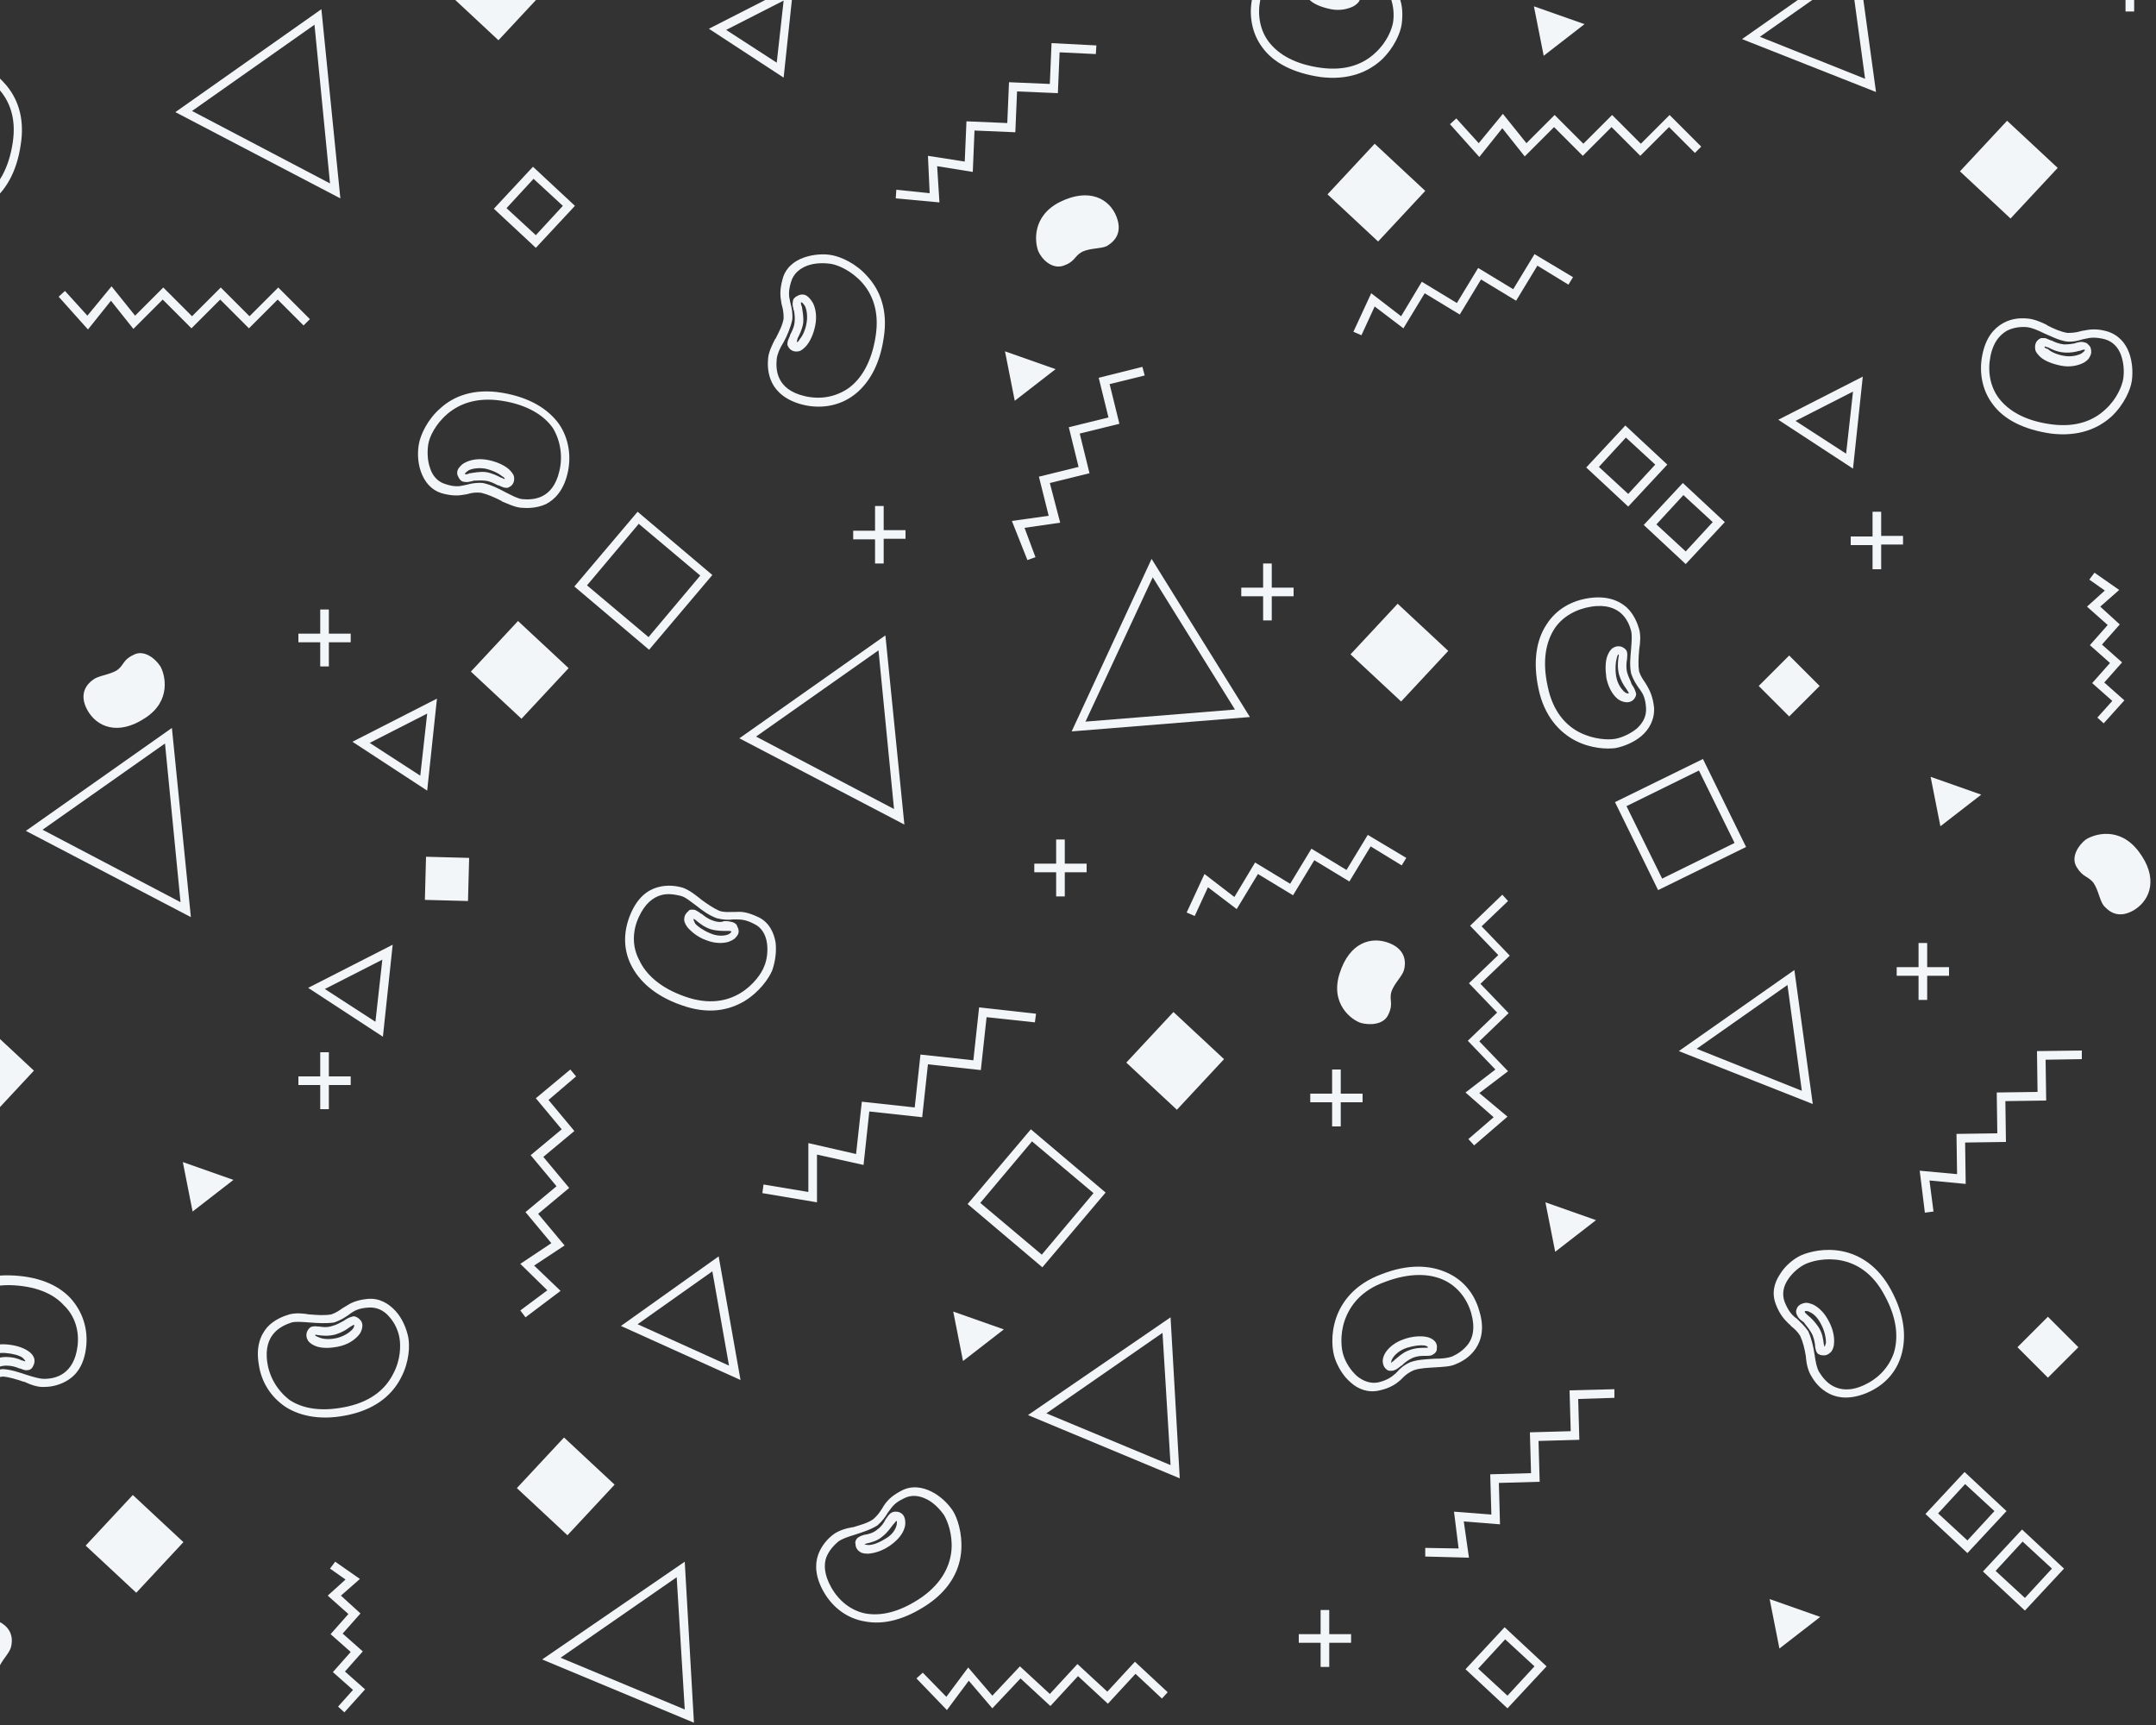<?xml version="1.0" encoding="utf-8"?>
<!-- Generator: Adobe Illustrator 26.5.0, SVG Export Plug-In . SVG Version: 6.00 Build 0)  -->
<svg version="1.1" id="圖層_1" xmlns="http://www.w3.org/2000/svg" xmlns:xlink="http://www.w3.org/1999/xlink" x="0px" y="0px"
	 viewBox="0 0 375 300" style="enable-background:new 0 0 375 300;" xml:space="preserve">
<rect x="0" y="0" width="375" height="300" fill="#333333" stroke="none"/>
<style type="text/css">
	.st0{fill:#F3F6F8;}
	.st1{fill-rule:evenodd;clip-rule:evenodd;fill:#F3F6F8;}
</style>
<path class="st0" d="M185,46.2c2-0.7,1.8-1.6,3.2-2.4c1.5-0.7,3.2-0.5,4.3-1c1-0.6,2.9-2,1.7-5.1c-1.2-3.1-4.7-5.1-9.8-2.6
	c-5,2.5-4.4,7.1-3.8,8.6C181.2,45.1,183,46.9,185,46.2z"/>
<path class="st0" d="M23.2,113.9c-1.9,0.9-1.6,1.8-2.9,2.7c-1.4,0.8-3.2,0.9-4.1,1.6c-1,0.7-2.6,2.4-1,5.3c1.6,2.9,5.3,4.5,10,1.4
	c4.7-3,3.5-7.6,2.7-9C27,114.5,25,112.9,23.2,113.9z"/>
<path class="st0" d="M241.5,176.4c0.9-1.9,0.1-2.4,0.5-3.9c0.5-1.5,1.9-2.7,2.2-3.8c0.3-1.1,0.5-3.5-2.6-4.7
	c-3.1-1.2-6.9-0.1-8.6,5.3c-1.7,5.3,2.1,8.1,3.7,8.6C238.1,178.3,240.7,178.3,241.5,176.4z"/>
<path class="st0" d="M-0.8,294.2c0.9-1.9,0.1-2.4,0.5-3.9c0.5-1.5,1.9-2.7,2.2-3.8c0.3-1.1,0.5-3.5-2.6-4.7c-3.1-1.2-6.9,0-8.6,5.3
	c-1.7,5.3,2.1,8.1,3.7,8.6C-4.2,296.1-1.7,296.1-0.8,294.2z"/>
<path class="st0" d="M387.2,249.2c0.9-1.9,0.1-2.4,0.5-3.9c0.5-1.5,1.9-2.7,2.2-3.8c0.3-1.1,0.5-3.5-2.6-4.7s-6.9-0.1-8.6,5.3
	c-1.7,5.3,2.1,8.1,3.7,8.6C383.8,251.1,386.4,251.1,387.2,249.2z"/>
<path class="st0" d="M361.2,150.8c1.1,1.8,1.9,1.5,2.9,2.7c0.9,1.3,1.1,3.1,1.8,4c0.8,0.9,2.5,2.5,5.4,0.7c2.8-1.8,4.1-5.6,0.7-10.1
	c-3.4-4.5-7.8-3-9.2-2.1C361.6,146.9,360.1,149,361.2,150.8z"/>
<path class="st0" d="M174.6,231.2l-8.8-3.1l1.7,8.6L174.6,231.2z"/>
<path class="st0" d="M40.6,205.2l-8.8-3.1l1.7,8.6L40.6,205.2z"/>
<path class="st0" d="M277.6,212.2l-8.8-3.1l1.7,8.6L277.6,212.2z"/>
<path class="st0" d="M316.6,281.2l-8.8-3.1l1.7,8.6L316.6,281.2z"/>
<path class="st0" d="M344.6,138.2l-8.8-3.1l1.7,8.6L344.6,138.2z"/>
<path class="st0" d="M183.6,64.2l-8.8-3.1l1.7,8.6L183.6,64.2z"/>
<path class="st0" d="M-4.4,94.2l-8.8-3.1l1.7,8.6L-4.4,94.2z"/>
<path class="st0" d="M275.6,4.2l-8.8-3.1l1.7,8.6L275.6,4.2z"/>
<path class="st0" d="M195.9,184.8l8.2-8.8l8.8,8.2l-8.2,8.8L195.9,184.8z"/>
<path class="st0" d="M14.9,268.8l8.2-8.8l8.8,8.2l-8.2,8.8L14.9,268.8z"/>
<path class="st0" d="M234.9,113.8l8.2-8.8l8.8,8.2l-8.2,8.8L234.9,113.8z"/>
<path class="st0" d="M340.9,29.8l8.2-8.8l8.8,8.2l-8.2,8.8L340.9,29.8z"/>
<path class="st0" d="M89.9,258.8l8.2-8.8l8.8,8.2l-8.2,8.8L89.9,258.8z"/>
<path class="st0" d="M230.9,33.8l8.2-8.8l8.8,8.2l-8.2,8.8L230.9,33.8z"/>
<path class="st0" d="M-11.1,186.8l8.2-8.8l8.8,8.2l-8.2,8.8L-11.1,186.8z"/>
<path class="st0" d="M81.9,116.8l8.2-8.8l8.8,8.2l-8.2,8.8L81.9,116.8z"/>
<path class="st0" d="M77.9-1.2l8.2-8.8l8.8,8.2L86.7,7L77.9-1.2z"/>
<path class="st0" d="M13.1-8l7.5,0.2l-0.2,7.5l-7.5-0.2L13.1-8z"/>
<path class="st0" d="M305.9,119.3l5.3-5.3l5.3,5.3l-5.3,5.3L305.9,119.3z"/>
<path class="st0" d="M385.9,21.3l5.3-5.3l5.3,5.3l-5.3,5.3L385.9,21.3z"/>
<path class="st0" d="M350.9,234.3l5.3-5.3l5.3,5.3l-5.3,5.3L350.9,234.3z"/>
<path class="st0" d="M382.9,78.3l5.3-5.3l5.3,5.3l-5.3,5.3L382.9,78.3z"/>
<path class="st0" d="M74.1,149l7.5,0.2l-0.2,7.5l-7.5-0.2L74.1,149z"/>
<path class="st1" d="M140,68.9c-2.6-0.6-3.8-1.8-4.4-3c-0.6-1.2-0.6-2.5-0.5-3.5c0.1-0.8,0.5-1.8,1.2-2.9l0,0
	c0.6-1.1,1.2-2.5,1.5-3.9l0,0l0,0c0.1-1.2-0.1-2.1-0.3-2.8c0-0.2-0.1-0.3-0.1-0.5c-0.2-0.8-0.3-1.7,0.2-3.3c0.4-1.4,1.5-2.3,2.8-2.8
	c1.4-0.5,2.9-0.5,4.2-0.3c1.2,0.2,3.5,1.2,5.3,3.2c1.8,2,3.1,5,2.4,9.4c-0.7,4.5-2.5,7.4-4.7,9C145.3,69.1,142.6,69.5,140,68.9z
	 M133.6,62.3c-0.1,1.1-0.1,2.7,0.7,4.3c0.8,1.6,2.5,3.1,5.4,3.8c2.9,0.7,6.1,0.3,8.7-1.6c2.6-1.9,4.6-5.2,5.3-10
	c0.8-4.9-0.7-8.4-2.8-10.7c-2-2.3-4.6-3.4-6.1-3.7c-1.4-0.3-3.3-0.2-5,0.4c-1.7,0.6-3.2,1.8-3.7,3.8c-0.5,1.8-0.4,3-0.2,4
	c0,0.2,0.1,0.4,0.1,0.5c0.2,0.7,0.3,1.3,0.3,2.3c-0.2,1.2-0.8,2.3-1.4,3.5l-0.1,0.1C134.3,60,133.7,61.2,133.6,62.3z M138.6,59.5
	C138.6,59.5,138.5,59.5,138.6,59.5c0-0.1,0-0.2,0.1-0.5l0-0.1c0.3-0.6,0.8-1.5,1-2.7c0.1-1.1-0.1-2-0.2-2.7c0-0.1,0-0.2-0.1-0.3
	c-0.1-0.4-0.1-0.5-0.1-0.6c0,0,0,0,0,0l0,0c0,0,0.1,0,0.2,0c0.1,0.1,0.3,0.3,0.5,0.6c0.3,0.6,0.5,1.7,0.3,2.9
	c-0.2,1.3-0.7,2.3-1.2,2.9C138.9,59.4,138.7,59.5,138.6,59.5z M138.2,56.1c-0.1,0.9-0.5,1.6-0.8,2.2l0,0.1c-0.1,0.3-0.3,0.6-0.4,1
	c0,0.2-0.1,0.4,0,0.7c0.1,0.2,0.2,0.4,0.4,0.6c0.4,0.4,1,0.5,1.5,0.4c0.5-0.1,0.9-0.5,1.3-0.9c0.7-0.8,1.3-2.1,1.6-3.6
	c0.3-1.5,0.1-2.9-0.4-3.9c-0.3-0.5-0.6-0.9-1-1.2c-0.4-0.3-1-0.4-1.6-0.1c-0.2,0.1-0.4,0.2-0.6,0.4c-0.2,0.2-0.3,0.4-0.3,0.7
	c-0.1,0.4,0,0.8,0.1,1.2c0,0.1,0,0.2,0.1,0.3C138.2,54.6,138.3,55.3,138.2,56.1z"/>
<path class="st1" d="M219.2,0c0.5-2.6,1.7-3.8,2.9-4.5c1.2-0.6,2.5-0.7,3.5-0.6c0.8,0.1,1.8,0.5,3,1.1l0,0c1.2,0.5,2.5,1.2,3.9,1.4
	l0,0l0,0c1.2,0.1,2.1-0.2,2.8-0.4c0.2,0,0.3-0.1,0.5-0.1c0.8-0.2,1.7-0.3,3.3,0.1c1.4,0.4,2.3,1.4,2.8,2.7c0.5,1.4,0.6,2.9,0.4,4.2
	c-0.2,1.2-1.1,3.5-3.1,5.3c-1.9,1.8-4.9,3.2-9.4,2.6c-4.5-0.6-7.4-2.3-9.1-4.5C219.1,5.2,218.7,2.5,219.2,0z M225.7-6.6
	c-1.1-0.1-2.7-0.1-4.3,0.8c-1.6,0.9-3,2.5-3.6,5.5c-0.6,2.9-0.1,6.1,1.8,8.6c1.9,2.6,5.3,4.4,10.1,5.1c4.9,0.6,8.3-0.9,10.6-3
	c2.2-2.1,3.3-4.7,3.5-6.2c0.2-1.5,0.2-3.3-0.5-4.9c-0.6-1.6-1.8-3.1-3.9-3.7c-1.8-0.5-3-0.3-4-0.1c-0.2,0-0.4,0.1-0.5,0.1
	c-0.7,0.2-1.3,0.3-2.3,0.3c-1.2-0.2-2.3-0.7-3.5-1.3L229-5.4C228-6,226.8-6.5,225.7-6.6z M228.6-1.7C228.6-1.7,228.6-1.8,228.6-1.7
	c0.1-0.1,0.2,0,0.5,0.1l0.1,0c0.6,0.3,1.5,0.8,2.8,0.9c1.1,0.1,2-0.1,2.7-0.3c0.1,0,0.2,0,0.3-0.1c0.4-0.1,0.5-0.1,0.6-0.1
	c0,0,0,0,0,0l0,0c0,0,0,0.1,0,0.2c-0.1,0.1-0.3,0.3-0.6,0.5c-0.6,0.3-1.7,0.6-2.9,0.4c-1.3-0.2-2.3-0.7-2.9-1.2
	C228.7-1.4,228.6-1.6,228.6-1.7z M232-2.1c-0.9-0.1-1.6-0.4-2.2-0.7l-0.1,0c-0.3-0.1-0.6-0.3-1-0.4c-0.2,0-0.4,0-0.7,0
	c-0.2,0.1-0.4,0.2-0.6,0.4c-0.4,0.4-0.5,1-0.4,1.6c0.1,0.5,0.5,0.9,0.9,1.3c0.8,0.7,2.1,1.2,3.6,1.5c1.5,0.3,2.9,0,3.9-0.5
	c0.5-0.3,0.9-0.6,1.1-1.1c0.3-0.5,0.3-1,0.1-1.6c-0.1-0.2-0.3-0.4-0.5-0.6c-0.2-0.2-0.4-0.2-0.7-0.3c-0.4-0.1-0.8,0-1.2,0.1
	c-0.1,0-0.2,0.1-0.3,0.1C233.5-2.2,232.8-2.1,232-2.1z"/>
<path class="st1" d="M346.2,62c0.5-2.6,1.7-3.8,2.9-4.5c1.2-0.6,2.5-0.7,3.5-0.6c0.8,0.1,1.8,0.5,3,1.1l0,0c1.2,0.5,2.5,1.2,3.9,1.4
	l0,0l0,0c1.2,0.1,2.1-0.2,2.8-0.4c0.2,0,0.3-0.1,0.5-0.1c0.8-0.2,1.7-0.3,3.3,0.1c1.4,0.4,2.3,1.4,2.8,2.7c0.5,1.4,0.6,2.9,0.4,4.2
	c-0.2,1.2-1.1,3.5-3.1,5.3c-1.9,1.8-4.9,3.2-9.4,2.6c-4.5-0.6-7.4-2.3-9.1-4.5C346.1,67.2,345.7,64.5,346.2,62z M352.7,55.4
	c-1.1-0.1-2.7-0.1-4.3,0.8c-1.6,0.9-3,2.5-3.6,5.5c-0.6,2.9-0.1,6.1,1.8,8.6c1.9,2.6,5.3,4.4,10.1,5.1c4.9,0.6,8.3-0.9,10.6-3
	c2.2-2.1,3.3-4.7,3.5-6.2c0.2-1.5,0.1-3.3-0.5-4.9c-0.6-1.6-1.8-3.1-3.9-3.7c-1.8-0.5-3-0.3-4-0.1c-0.2,0-0.4,0.1-0.5,0.1
	c-0.7,0.2-1.3,0.3-2.3,0.3c-1.2-0.2-2.3-0.7-3.5-1.3l-0.1-0.1C355,56,353.8,55.5,352.7,55.4z M355.6,60.3
	C355.6,60.3,355.6,60.2,355.6,60.3c0.1-0.1,0.2,0,0.5,0.1l0.1,0c0.6,0.3,1.5,0.8,2.8,0.9c1.1,0.1,2-0.1,2.7-0.3c0.1,0,0.2,0,0.3-0.1
	c0.4-0.1,0.5-0.1,0.6-0.1c0,0,0,0,0,0l0,0c0,0,0,0.1,0,0.2c-0.1,0.1-0.3,0.3-0.6,0.5c-0.6,0.3-1.7,0.6-2.9,0.4
	c-1.3-0.2-2.4-0.7-2.9-1.2C355.7,60.6,355.6,60.4,355.6,60.3z M359,59.9c-0.9-0.1-1.6-0.4-2.2-0.7l-0.1,0c-0.3-0.1-0.6-0.3-1-0.4
	c-0.2,0-0.4,0-0.7,0c-0.2,0.1-0.4,0.2-0.6,0.4c-0.4,0.4-0.5,1-0.4,1.6c0.1,0.5,0.5,0.9,0.9,1.3c0.8,0.7,2.1,1.2,3.6,1.5
	c1.5,0.3,2.9,0,3.9-0.5c0.5-0.3,0.9-0.6,1.1-1.1c0.3-0.5,0.3-1,0.1-1.6c-0.1-0.2-0.3-0.4-0.5-0.6c-0.2-0.2-0.4-0.2-0.7-0.3
	c-0.4-0.1-0.8,0-1.2,0.1c-0.1,0-0.2,0.1-0.3,0.1C360.5,59.8,359.8,59.9,359,59.9z"/>
<path class="st1" d="M276.8,105.5c2.6-0.4,4.2,0.3,5.2,1.2c1,0.9,1.5,2.2,1.7,3c0.2,0.8,0.1,1.8,0,3.2v0c-0.1,1.3-0.3,2.7,0,4.2l0,0
	l0,0c0.4,1.2,0.9,1.9,1.3,2.5c0.1,0.1,0.2,0.3,0.3,0.4c0.5,0.7,0.9,1.5,1,3.1c0.1,1.4-0.5,2.6-1.6,3.6c-1.1,0.9-2.6,1.6-3.8,1.8
	c-1.2,0.2-3.7,0.1-6.1-1.1c-2.4-1.2-4.7-3.6-5.6-8c-1-4.5-0.3-7.8,1.2-10.1C271.8,107.2,274.2,105.9,276.8,105.5z M285.1,109.4
	c-0.3-1-0.9-2.6-2.2-3.8c-1.4-1.2-3.4-2-6.4-1.6c-3,0.4-5.8,1.9-7.5,4.6c-1.8,2.7-2.4,6.5-1.4,11.2c1,4.8,3.7,7.6,6.4,9
	c2.7,1.4,5.5,1.5,7,1.3c1.5-0.3,3.2-1,4.5-2.1c1.3-1.1,2.3-2.8,2.2-4.9c-0.2-1.9-0.7-2.9-1.2-3.8c-0.1-0.2-0.2-0.3-0.3-0.5
	c-0.4-0.6-0.8-1.1-1.1-2c-0.2-1.2-0.1-2.5,0-3.7l0-0.1C285.3,111.8,285.4,110.5,285.1,109.4z M281.5,113.8
	C281.5,113.8,281.5,113.8,281.5,113.8c0.1,0.1,0.1,0.2,0,0.5l0,0.1c-0.1,0.7-0.2,1.7,0.1,2.9c0.3,1,0.8,1.9,1.2,2.4
	c0.1,0.1,0.1,0.2,0.2,0.3c0.2,0.3,0.3,0.5,0.3,0.6c0,0,0,0,0,0l0,0c0,0,0,0-0.2,0c-0.1,0-0.4-0.1-0.7-0.4c-0.5-0.5-1.1-1.4-1.3-2.6
	c-0.2-1.3-0.1-2.4,0.1-3.1C281.3,114,281.4,113.9,281.5,113.8z M283,116.9c-0.2-0.9-0.1-1.7,0-2.3l0-0.1c0-0.3,0.1-0.7,0-1
	c0-0.2-0.1-0.4-0.3-0.6c-0.2-0.2-0.4-0.3-0.6-0.4c-0.6-0.2-1.1-0.1-1.6,0.2c-0.4,0.3-0.7,0.8-0.9,1.3c-0.4,1-0.4,2.4-0.2,3.9
	c0.3,1.5,1,2.8,1.8,3.5c0.4,0.4,0.9,0.6,1.4,0.7c0.5,0.1,1.1,0,1.5-0.4c0.2-0.2,0.3-0.4,0.4-0.6c0.1-0.3,0.1-0.5,0-0.7
	c-0.1-0.4-0.3-0.8-0.5-1.1c-0.1-0.1-0.1-0.2-0.2-0.3C283.6,118.3,283.2,117.7,283,116.9z"/>
<path class="st1" d="M255.9,228.4c0.7,2.5,0.3,4.2-0.5,5.3c-0.8,1.1-1.9,1.8-2.8,2.2c-0.8,0.3-1.8,0.4-3.1,0.4h0
	c-1.3,0.1-2.8,0.1-4.2,0.6l0,0l0,0c-1.1,0.5-1.8,1.1-2.3,1.7c-0.1,0.1-0.2,0.2-0.3,0.3c-0.6,0.5-1.3,1.1-2.9,1.5
	c-1.4,0.3-2.7-0.2-3.8-1.1c-1.1-1-1.9-2.3-2.3-3.5c-0.4-1.1-0.7-3.6,0.2-6.2c0.9-2.5,2.8-5.2,7.1-6.7c4.3-1.6,7.7-1.4,10.1-0.3
	C253.5,223.7,255.2,225.9,255.9,228.4z M253.3,237.2c1-0.4,2.4-1.2,3.4-2.7c1-1.5,1.5-3.6,0.6-6.5c-0.8-2.9-2.7-5.4-5.7-6.7
	c-2.9-1.3-6.7-1.5-11.3,0.3c-4.6,1.7-6.9,4.7-7.9,7.6c-1,2.9-0.7,5.7-0.2,7.1c0.5,1.4,1.4,3,2.7,4.1c1.3,1.2,3.1,1.9,5.1,1.4
	c1.8-0.4,2.8-1.1,3.6-1.8c0.1-0.1,0.3-0.3,0.4-0.4c0.5-0.5,1-0.9,1.9-1.3c1.2-0.4,2.4-0.4,3.7-0.5l0.1,0
	C251,237.7,252.3,237.7,253.3,237.2z M248.4,234.3C248.4,234.3,248.5,234.3,248.4,234.3c-0.1,0.1-0.2,0.1-0.5,0.1h-0.1
	c-0.7,0-1.7,0-2.9,0.5c-1,0.4-1.7,1.1-2.2,1.5c-0.1,0.1-0.2,0.1-0.2,0.2c-0.3,0.2-0.4,0.3-0.5,0.4c0,0,0,0,0,0h0c0,0-0.1,0,0-0.2
	c0-0.2,0.1-0.4,0.3-0.7c0.4-0.6,1.2-1.3,2.4-1.7c1.3-0.4,2.4-0.5,3.1-0.4C248.2,234.1,248.3,234.2,248.4,234.3z M245.6,236.2
	c0.9-0.4,1.6-0.4,2.3-0.4l0.1,0c0.3,0,0.7,0,1-0.1c0.2-0.1,0.4-0.2,0.6-0.4c0.2-0.2,0.3-0.4,0.3-0.6c0.1-0.6,0-1.1-0.4-1.5
	c-0.4-0.4-0.9-0.6-1.4-0.7c-1.1-0.2-2.5-0.1-3.9,0.4c-1.5,0.5-2.6,1.4-3.2,2.3c-0.3,0.5-0.5,1-0.5,1.5c0,0.5,0.2,1.1,0.6,1.4
	c0.2,0.2,0.4,0.3,0.7,0.3c0.3,0,0.5,0,0.7-0.1c0.4-0.1,0.7-0.4,1-0.6c0.1-0.1,0.2-0.2,0.3-0.2C244.3,237,244.8,236.6,245.6,236.2z"
	/>
<path class="st1" d="M324.2,240.9c-2.4,1.1-4.1,0.8-5.3,0.2c-1.2-0.6-2-1.7-2.5-2.5c-0.4-0.7-0.6-1.7-0.8-3.1l0,0
	c-0.2-1.3-0.5-2.7-1.1-4l0,0l0,0c-0.7-1-1.4-1.6-1.9-2.1c-0.1-0.1-0.2-0.2-0.4-0.3c-0.6-0.5-1.2-1.2-1.8-2.7
	c-0.5-1.4-0.2-2.7,0.6-3.9c0.8-1.2,2-2.2,3.1-2.7c1.1-0.5,3.5-1.1,6.1-0.6c2.6,0.5,5.5,2.1,7.6,6.1c2.2,4,2.4,7.4,1.6,10
	C328.5,237.9,326.6,239.8,324.2,240.9z M315.1,239.4c0.5,0.9,1.5,2.2,3.1,3c1.6,0.8,3.8,1,6.6-0.2c2.8-1.2,5-3.4,5.9-6.5
	c0.9-3.1,0.6-6.9-1.7-11.2c-2.3-4.4-5.6-6.3-8.6-6.9c-3-0.6-5.7,0.1-7.1,0.7c-1.3,0.6-2.8,1.8-3.7,3.3c-1,1.5-1.5,3.3-0.7,5.3
	c0.7,1.8,1.5,2.6,2.2,3.3c0.1,0.1,0.3,0.2,0.4,0.4c0.6,0.5,1.1,0.9,1.6,1.7c0.5,1.1,0.8,2.3,1,3.6l0,0.1
	C314.2,237.2,314.5,238.5,315.1,239.4z M317.4,234.2C317.3,234.3,317.3,234.3,317.4,234.2c-0.1,0-0.1-0.2-0.2-0.5l0-0.1
	c-0.1-0.7-0.2-1.7-0.9-2.8c-0.6-0.9-1.3-1.6-1.8-2c-0.1-0.1-0.2-0.1-0.2-0.2c-0.3-0.2-0.4-0.4-0.4-0.5c0,0,0,0,0,0l0,0
	c0,0,0-0.1,0.2-0.1c0.1,0,0.4,0,0.7,0.2c0.7,0.3,1.4,1,2,2.2c0.6,1.2,0.8,2.3,0.8,3.1C317.5,233.9,317.4,234.1,317.4,234.2z
	 M315,231.7c0.5,0.8,0.6,1.6,0.7,2.2l0,0.1c0,0.3,0.1,0.7,0.2,1c0.1,0.2,0.2,0.4,0.4,0.5c0.2,0.1,0.4,0.2,0.7,0.2
	c0.6,0.1,1.1-0.2,1.5-0.6c0.3-0.4,0.5-1,0.5-1.5c0.1-1.1-0.2-2.5-0.9-3.8c-0.7-1.4-1.7-2.4-2.7-2.9c-0.5-0.2-1-0.4-1.5-0.3
	c-0.5,0.1-1,0.3-1.3,0.8c-0.1,0.2-0.2,0.5-0.2,0.7c0,0.3,0.1,0.5,0.2,0.7c0.2,0.4,0.5,0.7,0.8,0.9c0.1,0.1,0.2,0.2,0.3,0.2
	C314.1,230.5,314.6,231,315,231.7z"/>
<path class="st1" d="M13.5,234c-0.3,2.6-1.3,4-2.4,4.8c-1.1,0.8-2.4,1-3.4,1c-0.8,0-1.8-0.3-3.1-0.7l0,0c-1.2-0.4-2.6-0.9-4.1-1l0,0
	l0,0c-1.2,0.1-2.1,0.4-2.8,0.7c-0.2,0.1-0.3,0.1-0.4,0.2c-0.8,0.3-1.6,0.5-3.2,0.3c-1.4-0.2-2.5-1.1-3.1-2.4
	c-0.7-1.3-0.9-2.8-0.9-4.1c0.1-1.2,0.7-3.6,2.5-5.6c1.7-2,4.5-3.7,9-3.7c4.6,0.1,7.7,1.5,9.5,3.5C13,228.8,13.8,231.4,13.5,234z
	 M7.8,241.2c1.1,0,2.7-0.3,4.2-1.3c1.5-1,2.7-2.8,3-5.8c0.3-3-0.6-6-2.8-8.4c-2.2-2.3-5.7-3.8-10.6-3.9c-4.9-0.1-8.2,1.8-10.2,4.2
	c-2,2.3-2.7,5-2.8,6.5c-0.1,1.5,0.2,3.3,1,4.9c0.8,1.6,2.2,2.9,4.2,3.2c1.9,0.3,3,0,4-0.4c0.2-0.1,0.4-0.1,0.5-0.2
	c0.7-0.3,1.3-0.5,2.2-0.6c1.2,0.1,2.4,0.5,3.6,0.9l0.1,0C5.5,240.9,6.7,241.3,7.8,241.2z M4.4,236.7C4.4,236.7,4.4,236.8,4.4,236.7
	c-0.1,0.1-0.2,0-0.5-0.1l-0.1,0C3.2,236.3,2.3,236,1,236c-1.1,0-2,0.4-2.6,0.6c-0.1,0-0.2,0.1-0.3,0.1c-0.3,0.1-0.5,0.2-0.6,0.1
	c0,0,0,0,0,0l0,0c0,0,0-0.1,0-0.2c0.1-0.1,0.2-0.3,0.5-0.6c0.6-0.4,1.6-0.8,2.9-0.7c1.3,0.1,2.4,0.4,3,0.8
	C4.2,236.4,4.4,236.6,4.4,236.7z M1.1,237.5c0.9,0,1.6,0.2,2.3,0.5l0.1,0c0.3,0.1,0.7,0.3,1,0.3c0.2,0,0.4,0,0.7-0.1
	c0.2-0.1,0.4-0.3,0.5-0.5c0.3-0.5,0.4-1.1,0.2-1.6c-0.2-0.5-0.6-0.9-1.1-1.2c-0.9-0.6-2.3-1-3.8-1.1c-1.6-0.1-2.9,0.3-3.8,1
	c-0.4,0.3-0.8,0.7-1,1.2c-0.2,0.5-0.2,1,0.1,1.6c0.1,0.2,0.3,0.4,0.5,0.5c0.2,0.1,0.5,0.2,0.7,0.2c0.4,0,0.8-0.1,1.2-0.2
	c0.1,0,0.2-0.1,0.3-0.1C-0.4,237.8,0.2,237.5,1.1,237.5z"/>
<path class="st1" d="M46.5,237c-0.4-2.6,0.3-4.2,1.2-5.2c0.9-1,2.1-1.5,3-1.8c0.8-0.2,1.8-0.1,3.2,0h0c1.3,0.1,2.8,0.2,4.2,0l0,0
	l0,0c1.2-0.4,1.9-0.9,2.5-1.3c0.1-0.1,0.3-0.2,0.4-0.3c0.7-0.5,1.5-0.9,3.1-1c1.4-0.1,2.7,0.5,3.6,1.6c1,1.1,1.6,2.5,1.8,3.8
	c0.2,1.2,0.2,3.7-1.1,6.1c-1.2,2.4-3.5,4.7-7.9,5.7c-4.5,1-7.8,0.4-10.1-1.1C48.3,241.9,46.9,239.6,46.5,237z M50.3,228.6
	c-1,0.3-2.6,0.9-3.8,2.2c-1.2,1.4-2,3.4-1.5,6.4c0.4,3,2,5.7,4.7,7.5c2.7,1.7,6.5,2.4,11.2,1.3c4.8-1.1,7.5-3.7,8.9-6.5
	c1.4-2.7,1.5-5.5,1.2-7c-0.3-1.4-1-3.2-2.2-4.5c-1.2-1.3-2.8-2.3-4.9-2.1c-1.9,0.2-2.9,0.7-3.8,1.3c-0.2,0.1-0.3,0.2-0.5,0.3
	c-0.6,0.4-1.1,0.8-2,1.1c-1.2,0.2-2.5,0.1-3.7,0l-0.1,0C52.7,228.4,51.4,228.3,50.3,228.6z M54.8,232.2
	C54.7,232.2,54.7,232.2,54.8,232.2c0.1-0.1,0.2-0.1,0.5,0l0.1,0c0.7,0.1,1.7,0.2,2.9-0.1c1-0.3,1.9-0.8,2.4-1.2
	c0.1-0.1,0.2-0.1,0.3-0.2c0.3-0.2,0.5-0.3,0.6-0.3c0,0,0,0,0,0l0,0c0,0,0,0,0,0.2c0,0.1-0.1,0.4-0.4,0.7c-0.5,0.5-1.4,1.1-2.6,1.4
	c-1.3,0.3-2.4,0.2-3.1-0.1C55,232.4,54.8,232.3,54.8,232.2z M57.8,230.6c-0.9,0.3-1.7,0.2-2.3,0.1l-0.1,0c-0.3,0-0.7-0.1-1,0
	c-0.2,0-0.4,0.1-0.6,0.3c-0.2,0.2-0.3,0.4-0.4,0.6c-0.2,0.6-0.1,1.1,0.2,1.6c0.3,0.4,0.8,0.7,1.3,0.9c1,0.4,2.4,0.4,3.9,0.1
	c1.5-0.3,2.7-1,3.5-1.9c0.4-0.4,0.6-0.9,0.7-1.4c0.1-0.5,0-1.1-0.5-1.5c-0.2-0.2-0.4-0.3-0.6-0.4c-0.3-0.1-0.5-0.1-0.7,0
	c-0.4,0.1-0.8,0.3-1.1,0.5c-0.1,0.1-0.2,0.1-0.3,0.2C59.2,230,58.6,230.4,57.8,230.6z"/>
<path class="st1" d="M111.1,159.5c1.1-2.4,2.5-3.4,3.8-3.8c1.3-0.4,2.6-0.1,3.5,0.1c0.8,0.2,1.6,0.9,2.7,1.7l0,0
	c1,0.8,2.2,1.7,3.6,2.2l0,0l0,0c1.2,0.3,2.1,0.3,2.8,0.2c0.2,0,0.3,0,0.5,0c0.8,0,1.7,0,3.2,0.8c1.3,0.6,2,1.9,2.2,3.3
	c0.2,1.4,0,3-0.5,4.1c-0.4,1.1-1.8,3.2-4.1,4.6c-2.3,1.4-5.5,2.1-9.7,0.6c-4.3-1.5-6.8-3.9-7.9-6.3
	C109.9,164.6,110,161.9,111.1,159.5z M118.8,154.4c-1-0.3-2.6-0.6-4.4-0.1c-1.8,0.5-3.5,1.8-4.7,4.6s-1.4,5.9,0,8.8
	c1.4,2.9,4.2,5.5,8.8,7.1c4.7,1.7,8.3,0.9,11-0.7c2.6-1.6,4.2-3.9,4.8-5.3c0.5-1.4,0.8-3.2,0.6-4.9c-0.3-1.7-1.1-3.5-3-4.4
	c-1.7-0.8-2.8-1-3.9-0.9c-0.2,0-0.4,0-0.6,0c-0.7,0-1.4,0.1-2.3-0.2c-1.1-0.5-2.1-1.2-3.2-2l-0.1-0.1
	C120.9,155.6,119.9,154.8,118.8,154.4z M120.6,159.8C120.6,159.8,120.6,159.8,120.6,159.8c0.1,0,0.2,0.1,0.4,0.2l0.1,0.1
	c0.5,0.4,1.3,1.1,2.5,1.5c1,0.3,2,0.3,2.7,0.3c0.1,0,0.2,0,0.3,0c0.4,0,0.5,0,0.6,0.1c0,0,0,0,0,0v0c0,0,0,0.1-0.1,0.2
	c-0.1,0.1-0.3,0.3-0.7,0.4c-0.7,0.2-1.8,0.2-2.9-0.3c-1.2-0.5-2.2-1.2-2.6-1.7C120.7,160.2,120.6,159.9,120.6,159.8z M124,160.1
	c-0.9-0.3-1.5-0.8-2-1.2l-0.1,0c-0.2-0.2-0.5-0.4-0.9-0.6c-0.2-0.1-0.4-0.1-0.7-0.1c-0.3,0-0.5,0.1-0.6,0.3
	c-0.5,0.4-0.7,0.9-0.7,1.4c0,0.5,0.3,1,0.6,1.4c0.7,0.8,1.8,1.7,3.2,2.2c1.5,0.6,2.9,0.6,3.9,0.3c0.5-0.2,1-0.4,1.3-0.8
	c0.4-0.4,0.6-0.9,0.4-1.5c-0.1-0.2-0.2-0.5-0.3-0.7c-0.2-0.2-0.4-0.3-0.6-0.4c-0.4-0.1-0.8-0.2-1.2-0.2c-0.1,0-0.2,0-0.4,0
	C125.5,160.4,124.8,160.4,124,160.1z"/>
<path class="st1" d="M144.6,276.1c-1.3-2.3-1.3-4-0.9-5.2c0.5-1.3,1.4-2.2,2.1-2.8c0.7-0.5,1.6-0.8,2.9-1.2l0,0
	c1.2-0.4,2.6-0.8,3.9-1.6l0,0l0,0c0.9-0.8,1.4-1.5,1.8-2.2c0.1-0.1,0.2-0.3,0.3-0.4c0.5-0.7,1-1.4,2.5-2.1c1.3-0.7,2.7-0.5,3.9,0.1
	c1.3,0.6,2.4,1.8,3.1,2.8c0.6,1,1.5,3.3,1.3,6c-0.2,2.6-1.5,5.7-5.2,8.3c-3.8,2.6-7.1,3.3-9.8,2.8
	C148,280.1,145.9,278.4,144.6,276.1z M144.9,266.9c-0.8,0.6-2,1.8-2.6,3.5c-0.6,1.7-0.5,3.9,1,6.5c1.5,2.6,4,4.6,7.2,5.1
	c3.2,0.6,6.9-0.3,10.9-3c4.1-2.8,5.6-6.3,5.8-9.4c0.2-3-0.7-5.7-1.5-6.9c-0.8-1.2-2.1-2.5-3.7-3.3c-1.6-0.8-3.5-1.1-5.3-0.1
	c-1.7,0.9-2.4,1.7-3,2.6c-0.1,0.2-0.2,0.3-0.3,0.5c-0.4,0.6-0.7,1.1-1.5,1.8c-1,0.7-2.2,1-3.5,1.4l-0.1,0
	C147.1,265.8,145.8,266.2,144.9,266.9z M150.4,268.6C150.3,268.6,150.3,268.5,150.4,268.6c0-0.1,0.2-0.1,0.4-0.2l0.1,0
	c0.7-0.2,1.7-0.4,2.6-1.2c0.9-0.7,1.4-1.5,1.8-2c0.1-0.1,0.1-0.2,0.2-0.2c0.2-0.3,0.3-0.4,0.4-0.5c0,0,0,0,0,0h0c0,0,0.1,0,0.1,0.2
	c0,0.1,0,0.4-0.1,0.7c-0.2,0.7-0.8,1.6-1.9,2.2c-1.1,0.7-2.2,1.1-2.9,1.1C150.7,268.7,150.5,268.6,150.4,268.6z M152.6,266
	c-0.7,0.6-1.5,0.8-2.1,0.9l-0.1,0c-0.3,0.1-0.7,0.2-1,0.4c-0.2,0.1-0.4,0.3-0.5,0.5c-0.1,0.2-0.2,0.5-0.1,0.7c0,0.6,0.3,1.1,0.8,1.4
	c0.4,0.3,1,0.3,1.5,0.3c1.1-0.1,2.4-0.5,3.7-1.4c1.3-0.9,2.2-2,2.5-3c0.2-0.5,0.2-1.1,0.1-1.6c-0.1-0.5-0.4-1-1-1.2
	c-0.2-0.1-0.5-0.1-0.7-0.1c-0.3,0-0.5,0.1-0.7,0.2c-0.3,0.2-0.6,0.6-0.8,0.9c-0.1,0.1-0.1,0.2-0.2,0.3
	C153.7,264.9,153.3,265.5,152.6,266z"/>
<path class="st1" d="M-10.1,35.3c-2.6-0.6-3.8-1.8-4.4-3c-0.6-1.2-0.6-2.5-0.5-3.5c0.1-0.8,0.5-1.8,1.2-2.9l0,0
	c0.6-1.1,1.2-2.5,1.5-3.9l0,0l0,0c0.1-1.2-0.1-2.1-0.3-2.8c0-0.2-0.1-0.3-0.1-0.5c-0.2-0.8-0.3-1.7,0.2-3.3c0.4-1.4,1.5-2.3,2.8-2.8
	c1.4-0.5,2.9-0.5,4.2-0.3c1.2,0.2,3.5,1.2,5.3,3.2c1.8,2,3.1,5,2.4,9.4c-0.7,4.5-2.5,7.4-4.7,9C-4.8,35.5-7.5,35.9-10.1,35.3z
	 M-16.5,28.7c-0.1,1.1-0.1,2.7,0.7,4.3c0.8,1.6,2.5,3.1,5.4,3.8c2.9,0.7,6.1,0.3,8.7-1.6c2.6-1.9,4.6-5.2,5.3-10
	c0.8-4.9-0.7-8.4-2.8-10.7c-2-2.3-4.6-3.4-6.1-3.7c-1.4-0.3-3.3-0.2-5,0.4c-1.7,0.6-3.2,1.8-3.7,3.8c-0.5,1.8-0.4,3-0.2,4
	c0,0.2,0.1,0.4,0.1,0.5c0.2,0.7,0.3,1.3,0.3,2.3c-0.2,1.2-0.8,2.3-1.4,3.5l-0.1,0.1C-15.8,26.4-16.4,27.5-16.5,28.7z M-11.5,25.9
	C-11.6,25.9-11.6,25.9-11.5,25.9c0-0.1,0-0.2,0.1-0.5l0-0.1c0.3-0.6,0.8-1.5,1-2.7c0.1-1.1-0.1-2-0.2-2.7c0-0.1,0-0.2-0.1-0.3
	c-0.1-0.4-0.1-0.5-0.1-0.6c0,0,0,0,0,0l0,0c0,0,0.1,0,0.2,0c0.1,0.1,0.3,0.3,0.5,0.6c0.3,0.6,0.5,1.7,0.3,2.9
	c-0.2,1.3-0.7,2.3-1.2,2.9C-11.2,25.7-11.4,25.8-11.5,25.9z M-11.9,22.5c-0.1,0.9-0.5,1.6-0.8,2.2l0,0.1c-0.1,0.3-0.3,0.6-0.4,1
	c0,0.2-0.1,0.4,0,0.7c0.1,0.2,0.2,0.4,0.4,0.6c0.4,0.4,1,0.5,1.5,0.4c0.5-0.1,0.9-0.5,1.3-0.9c0.7-0.8,1.3-2.1,1.6-3.6
	c0.3-1.5,0.1-2.9-0.4-3.9c-0.3-0.5-0.6-0.9-1-1.2c-0.5-0.3-1-0.4-1.6-0.1c-0.2,0.1-0.4,0.2-0.6,0.4c-0.2,0.2-0.3,0.4-0.3,0.7
	c-0.1,0.4,0,0.8,0.1,1.2c0,0.1,0,0.2,0.1,0.3C-11.9,20.9-11.8,21.6-11.9,22.5z"/>
<path class="st1" d="M97.3,81.9c-0.6,2.6-1.8,3.8-3,4.4c-1.2,0.6-2.6,0.6-3.5,0.5c-0.8-0.1-1.7-0.6-2.9-1.2l0,0
	c-1.1-0.6-2.5-1.3-3.9-1.6l0,0l0,0c-1.2-0.1-2.1,0.1-2.8,0.3c-0.2,0-0.3,0.1-0.5,0.1c-0.8,0.2-1.7,0.3-3.2-0.2
	c-1.4-0.4-2.3-1.5-2.7-2.8c-0.5-1.4-0.5-3-0.3-4.2c0.2-1.2,1.2-3.4,3.3-5.2c2-1.7,5-3,9.5-2.3c4.5,0.7,7.4,2.6,8.9,4.8
	C97.5,76.7,97.9,79.4,97.3,81.9z M90.6,88.3c1.1,0.1,2.7,0.1,4.3-0.6c1.6-0.8,3.1-2.4,3.8-5.3c0.7-2.9,0.3-6.1-1.5-8.7
	c-1.9-2.6-5.1-4.6-9.9-5.4c-4.9-0.8-8.4,0.6-10.7,2.7c-2.3,2-3.4,4.6-3.7,6c-0.3,1.4-0.3,3.3,0.3,5c0.6,1.7,1.7,3.2,3.7,3.8
	c1.8,0.5,3,0.4,4,0.2c0.2,0,0.4-0.1,0.5-0.1c0.7-0.2,1.3-0.3,2.3-0.2c1.2,0.3,2.3,0.8,3.5,1.4l0.1,0.1
	C88.3,87.6,89.5,88.2,90.6,88.3z M87.8,83.3C87.8,83.3,87.8,83.3,87.8,83.3c-0.1,0-0.2,0-0.5-0.2l-0.1,0c-0.6-0.3-1.5-0.8-2.7-1
	c-1.1-0.1-2,0.1-2.7,0.2c-0.1,0-0.2,0-0.3,0.1c-0.4,0.1-0.5,0.1-0.6,0.1c0,0,0,0,0,0l0,0c0,0,0-0.1,0-0.2c0.1-0.1,0.3-0.3,0.6-0.5
	c0.6-0.3,1.7-0.5,2.9-0.3c1.3,0.3,2.3,0.8,2.9,1.3C87.7,83,87.8,83.2,87.8,83.3z M84.4,83.6c0.9,0.1,1.6,0.5,2.2,0.8l0.1,0
	c0.3,0.1,0.6,0.3,1,0.4c0.2,0,0.4,0.1,0.7,0c0.2-0.1,0.4-0.2,0.6-0.4c0.4-0.4,0.5-1,0.4-1.5c-0.1-0.5-0.5-0.9-0.9-1.3
	c-0.8-0.7-2.1-1.3-3.6-1.6c-1.5-0.3-2.9-0.1-3.9,0.4c-0.5,0.2-0.9,0.6-1.2,1c-0.3,0.4-0.4,1-0.1,1.5c0.1,0.2,0.2,0.4,0.4,0.6
	c0.2,0.2,0.4,0.3,0.7,0.3c0.4,0.1,0.8,0,1.2-0.1c0.1,0,0.2,0,0.3-0.1C82.9,83.6,83.6,83.5,84.4,83.6z"/>
<path class="st1" d="M261.4,19.8l4.1,5.1l4.9-4.9l5,5l5-5l5,5l5-5l5.5,5.5l-1.1,1.1l-4.5-4.5l-5,5l-5-5l-5,5l-5-5l-5.1,5.1l-3.9-4.9
	l-4,5l-5.1-5.7l1.1-1l3.9,4.3L261.4,19.8z"/>
<path class="st1" d="M19.4,49.8l4.1,5.1l4.9-4.9l5,5l5-5l5,5l5-5l5.5,5.5l-1.1,1.1l-4.5-4.5l-5,5l-5-5l-5,5l-5-5l-5.1,5.1l-3.9-4.9
	l-4,5l-5.1-5.7l1.1-1l3.9,4.3L19.4,49.8z"/>
<path class="st1" d="M161.4,27.1l6.4,1l0.3-7l7.1,0.3l0.3-7.1l7.1,0.3l0.3-7.1l7.8,0.4l-0.1,1.5l-6.3-0.3l-0.3,7.1l-7.1-0.3
	l-0.3,7.1l-7.1-0.3l-0.3,7.2l-6.2-1l0.4,6.3l-7.6-0.7l0.1-1.5l5.8,0.6L161.4,27.1z"/>
<path class="st1" d="M90.5,219.8l5.4-3.6l-4.5-5.4l5.4-4.5l-4.5-5.4l5.4-4.5l-4.5-5.4l6-5l1,1.2l-4.8,4.1l4.5,5.4l-5.4,4.5l4.5,5.4
	l-5.4,4.5l4.6,5.5l-5.3,3.5l4.6,4.4l-6.1,4.6l-0.9-1.2l4.7-3.5L90.5,219.8z"/>
<path class="st1" d="M254.9,190l5.2-4l-4.8-5l5.1-4.9l-4.9-5.1l5.1-4.9l-4.9-5.1l5.6-5.4l1,1.1l-4.6,4.4l4.9,5.1l-5.1,4.9l4.9,5.1
	l-5.1,4.9l5,5.2l-5,3.8l4.9,4.1l-5.8,5l-1-1.1l4.4-3.8L254.9,190z"/>
<path class="st1" d="M140.6,198.8l8.3,1.9l1-9.1l9.2,1l1-9.2l9.2,1l1-9.2l9.9,1.1l-0.2,1.5l-8.4-0.9l-1,9.2l-9.2-1l-1,9.2l-9.2-1
	l-1,9.3l-8.1-1.8l0,8.3l-9.5-1.6l0.2-1.5l7.8,1.3L140.6,198.8z"/>
<path class="st1" d="M168.4,290l4.2,4.9l4.8-5.1l5.2,4.8l4.8-5.2l5.2,4.8l4.8-5.2l5.7,5.3l-1,1.1l-4.6-4.3l-4.8,5.2l-5.2-4.8
	l-4.8,5.2l-5.2-4.8l-4.9,5.2l-4.1-4.8l-3.8,5.1l-5.3-5.5l1.1-1l4.1,4.2L168.4,290z"/>
<path class="st1" d="M252.9,262.9l6.5,0.5l-0.2-7l7.1-0.2l-0.2-7.1l7.1-0.2l-0.2-7.1l7.8-0.2l0,1.5l-6.3,0.2l0.2,7.1l-7.1,0.2
	l0.2,7.1l-7.1,0.2l0.2,7.2l-6.3-0.5l0.9,6.3l-7.6-0.2l0-1.5l5.8,0.1L252.9,262.9z"/>
<path class="st1" d="M152.2,92.2V88h1.5v4.2h3.8v1.5h-3.8V98h-1.5v-4.2h-3.8v-1.5H152.2z"/>
<path class="st1" d="M219.7,102.2V98h1.5v4.2h3.8v1.5h-3.8v4.2h-1.5v-4.2h-3.8v-1.5H219.7z"/>
<path class="st1" d="M159.7-6.8V-11h1.5v4.2h3.8v1.5h-3.8V-1h-1.5v-4.2h-3.8v-1.5H159.7z"/>
<path class="st1" d="M183.7,150.2V146h1.5v4.2h3.8v1.5h-3.8v4.2h-1.5v-4.2h-3.8v-1.5H183.7z"/>
<path class="st1" d="M369.7-3.8V-8h1.5v4.2h3.8v1.5h-3.8V2h-1.5v-4.2h-3.8v-1.5H369.7z"/>
<path class="st1" d="M55.7,110.2V106h1.5v4.2h3.8v1.5h-3.8v4.2h-1.5v-4.2h-3.8v-1.5H55.7z"/>
<path class="st1" d="M-14.3,117.2V113h1.5v4.2h3.8v1.5h-3.8v4.2h-1.5v-4.2h-3.8v-1.5H-14.3z"/>
<path class="st1" d="M55.7,187.2V183h1.5v4.2h3.8v1.5h-3.8v4.2h-1.5v-4.2h-3.8v-1.5H55.7z"/>
<path class="st1" d="M231.7,190.2V186h1.5v4.2h3.8v1.5h-3.8v4.2h-1.5v-4.2h-3.8v-1.5H231.7z"/>
<path class="st1" d="M325.7,93.2V89h1.5v4.2h3.8v1.5h-3.8V99h-1.5v-4.2h-3.8v-1.5H325.7z"/>
<path class="st1" d="M333.7,168.2V164h1.5v4.2h3.8v1.5h-3.8v4.2h-1.5v-4.2h-3.8v-1.5H333.7z"/>
<path class="st1" d="M393.7,285.2V281h1.5v4.2h3.8v1.5h-3.8v4.2h-1.5v-4.2h-3.8v-1.5H393.7z"/>
<path class="st1" d="M229.7,284.2V280h1.5v4.2h3.8v1.5h-3.8v4.2h-1.5v-4.2h-3.8v-1.5H229.7z"/>
<path class="st1" d="M238.5,51l5.2,4l3.6-6l6.1,3.7l3.7-6.1l6.1,3.7l3.7-6.1l6.7,4l-0.8,1.3l-5.4-3.3l-3.7,6.1l-6.1-3.7l-3.7,6.1
	l-6.1-3.7l-3.7,6.1l-5-3.8l-2.3,5l-1.4-0.6L238.5,51z"/>
<path class="st1" d="M209.5,152l5.2,4l3.6-6l6.1,3.7l3.7-6.1l6.1,3.7l3.7-6.1l6.7,4l-0.8,1.3l-5.4-3.3l-3.7,6.1l-6.1-3.7l-3.7,6.1
	l-6.1-3.7l-3.7,6.1l-5-3.8l-2.3,5l-1.4-0.6L209.5,152z"/>
<path class="st1" d="M368.6,102.6l-3.3,2.9l3.4,3.1l-3.1,3.5l3.5,3.1l-3.1,3.5l3.5,3.1l-3.6,4l-1.1-1l2.6-2.9l-3.5-3.1l3.1-3.5
	l-3.5-3.1l3.1-3.5l-3.6-3.2l3.1-2.8l-2.7-1.9l0.9-1.2L368.6,102.6z"/>
<path class="st1" d="M62.6,274.6l-3.3,2.9l3.4,3.1l-3.1,3.5l3.5,3.1l-3.1,3.5l3.5,3.1l-3.6,4l-1.1-1l2.6-2.9l-3.5-3.1l3.1-3.5
	l-3.5-3.1l3.1-3.5l-3.6-3.2l3.1-2.8l-2.7-1.9l0.9-1.2L62.6,274.6z"/>
<path class="st1" d="M333.9,203.6l6.5,0.6l-0.1-7l7.1-0.1l-0.1-7.1l7.1-0.1l-0.1-7.1l7.8-0.1l0,1.5l-6.3,0.1l0.1,7.1l-7.1,0.1
	l0.1,7.1l-7.1,0.1l0.1,7.2l-6.3-0.6l0.7,5.4l-1.5,0.2L333.9,203.6z"/>
<path class="st1" d="M176,90.6l6.4-0.9l-1.7-6.8l6.9-1.7l-1.7-6.9l6.9-1.7l-1.7-6.9l7.6-1.9l0.4,1.5l-6.1,1.5l1.7,6.9l-6.9,1.7
	l1.7,6.9l-6.9,1.7l1.8,6.9l-6.2,0.9l1.9,5.1l-1.4,0.5L176,90.6z"/>
<path class="st1" d="M203.6,229.1l1.6,28l-26.4-11L203.6,229.1z M182,245.8l21.6,9l-1.4-23L182,245.8z"/>
<path class="st1" d="M119.1,271.6l1.6,28l-26.4-11L119.1,271.6z M97.5,288.3l21.6,9l-1.4-23L97.5,288.3z"/>
<path class="st1" d="M68.3,164.3l-1.7,16l-13-8.5L68.3,164.3z M56.5,172l8.8,5.7l1.2-10.8L56.5,172z"/>
<path class="st1" d="M324,65.5l-1.7,16l-13-8.5L324,65.5z M312.3,73.2l8.8,5.7l1.2-10.8L312.3,73.2z"/>
<path class="st1" d="M138-2.5l-1.7,16l-13-8.5L138-2.5z M126.3,5.2l8.8,5.7l1.2-10.8L126.3,5.2z"/>
<path class="st1" d="M76,121.5l-1.7,16l-13-8.5L76,121.5z M64.3,129.2l8.8,5.7l1.2-10.8L64.3,129.2z"/>
<path class="st1" d="M157.3,143.4l-28.7-15l25.4-17.9L157.3,143.4z M152.8,113.1l-21.3,15l24,12.6L152.8,113.1z"/>
<path class="st1" d="M59.2,34.5l-28.7-15L55.9,1.6L59.2,34.5z M54.7,4.3l-21.3,15l24,12.6L54.7,4.3z"/>
<path class="st1" d="M33.2,159.5l-28.7-15l25.4-17.9L33.2,159.5z M28.7,129.3l-21.3,15l24,12.6L28.7,129.3z"/>
<path class="st1" d="M200.3,97.2l17.1,27.5l-31,2.5L200.3,97.2z M188.8,125.5l26-2.1l-14.3-23L188.8,125.5z"/>
<path class="st1" d="M292,182.8l20.1-14.1l3.2,23.3L292,182.8z M313.4,189.7l-2.5-18.4l-15.8,11.1L313.4,189.7z"/>
<path class="st1" d="M375,136.8l20.1-14.1l3.2,23.3L375,136.8z M396.4,143.7l-2.5-18.4l-15.8,11.1L396.4,143.7z"/>
<path class="st1" d="M-26,64.8l20.1-14.1L-2.7,74L-26,64.8z M-4.6,71.7l-2.5-18.4l-15.8,11.1L-4.6,71.7z"/>
<path class="st1" d="M303,6.8l20.1-14.1l3.2,23.3L303,6.8z M324.4,13.7l-2.5-18.4L306.1,6.4L324.4,13.7z"/>
<path class="st1" d="M108,230.6l17-12.1l3.8,21.5L108,230.6z M126.8,237.5l-2.9-16.4l-13,9.2L126.8,237.5z"/>
<path class="st1" d="M295.5,134l-12.6,6.2l6.2,12.6l12.6-6.2L295.5,134z M280.9,139.5l7.5,15.3l15.3-7.5l-7.5-15.3L280.9,139.5z"/>
<path class="st1" d="M393.5,187l-12.6,6.2l6.2,12.6l12.6-6.2L393.5,187z M378.9,192.5l7.5,15.3l15.3-7.5l-7.5-15.3L378.9,192.5z"/>
<path class="st1" d="M179.5,198.5l-9,10.7l10.7,9l9-10.7L179.5,198.5z M168.3,209.4l13,11l11-13l-13-11L168.3,209.4z"/>
<path class="st1" d="M111.1,91.1l-9,10.7l10.7,9l9-10.7L111.1,91.1z M99.9,102l13,11l11-13l-13-11L99.9,102z"/>
<path class="st1" d="M282.8,76.1l-4.7,5.1l5.1,4.7l4.7-5.1L282.8,76.1z M275.9,81.3l7.3,6.8l6.8-7.3l-7.3-6.8L275.9,81.3z"/>
<path class="st1" d="M341.8,258.1l-4.7,5.1l5.1,4.7l4.7-5.1L341.8,258.1z M334.9,263.3l7.3,6.8l6.8-7.3l-7.3-6.8L334.9,263.3z"/>
<path class="st1" d="M292.8,86.1l-4.7,5.1l5.1,4.7l4.7-5.1L292.8,86.1z M285.9,91.3l7.3,6.8l6.8-7.3l-7.3-6.8L285.9,91.3z"/>
<path class="st1" d="M351.8,268.1l-4.7,5.1l5.1,4.7l4.7-5.1L351.8,268.1z M344.9,273.3l7.3,6.8l6.8-7.3l-7.3-6.8L344.9,273.3z"/>
<path class="st1" d="M92.8,31.1l-4.7,5.1l5.1,4.7l4.7-5.1L92.8,31.1z M85.9,36.3l7.3,6.8l6.8-7.3L92.7,29L85.9,36.3z"/>
<path class="st1" d="M261.8,285.1l-4.7,5.1l5.1,4.7l4.7-5.1L261.8,285.1z M254.9,290.3l7.3,6.8l6.8-7.3l-7.3-6.8L254.9,290.3z"/>
</svg>
